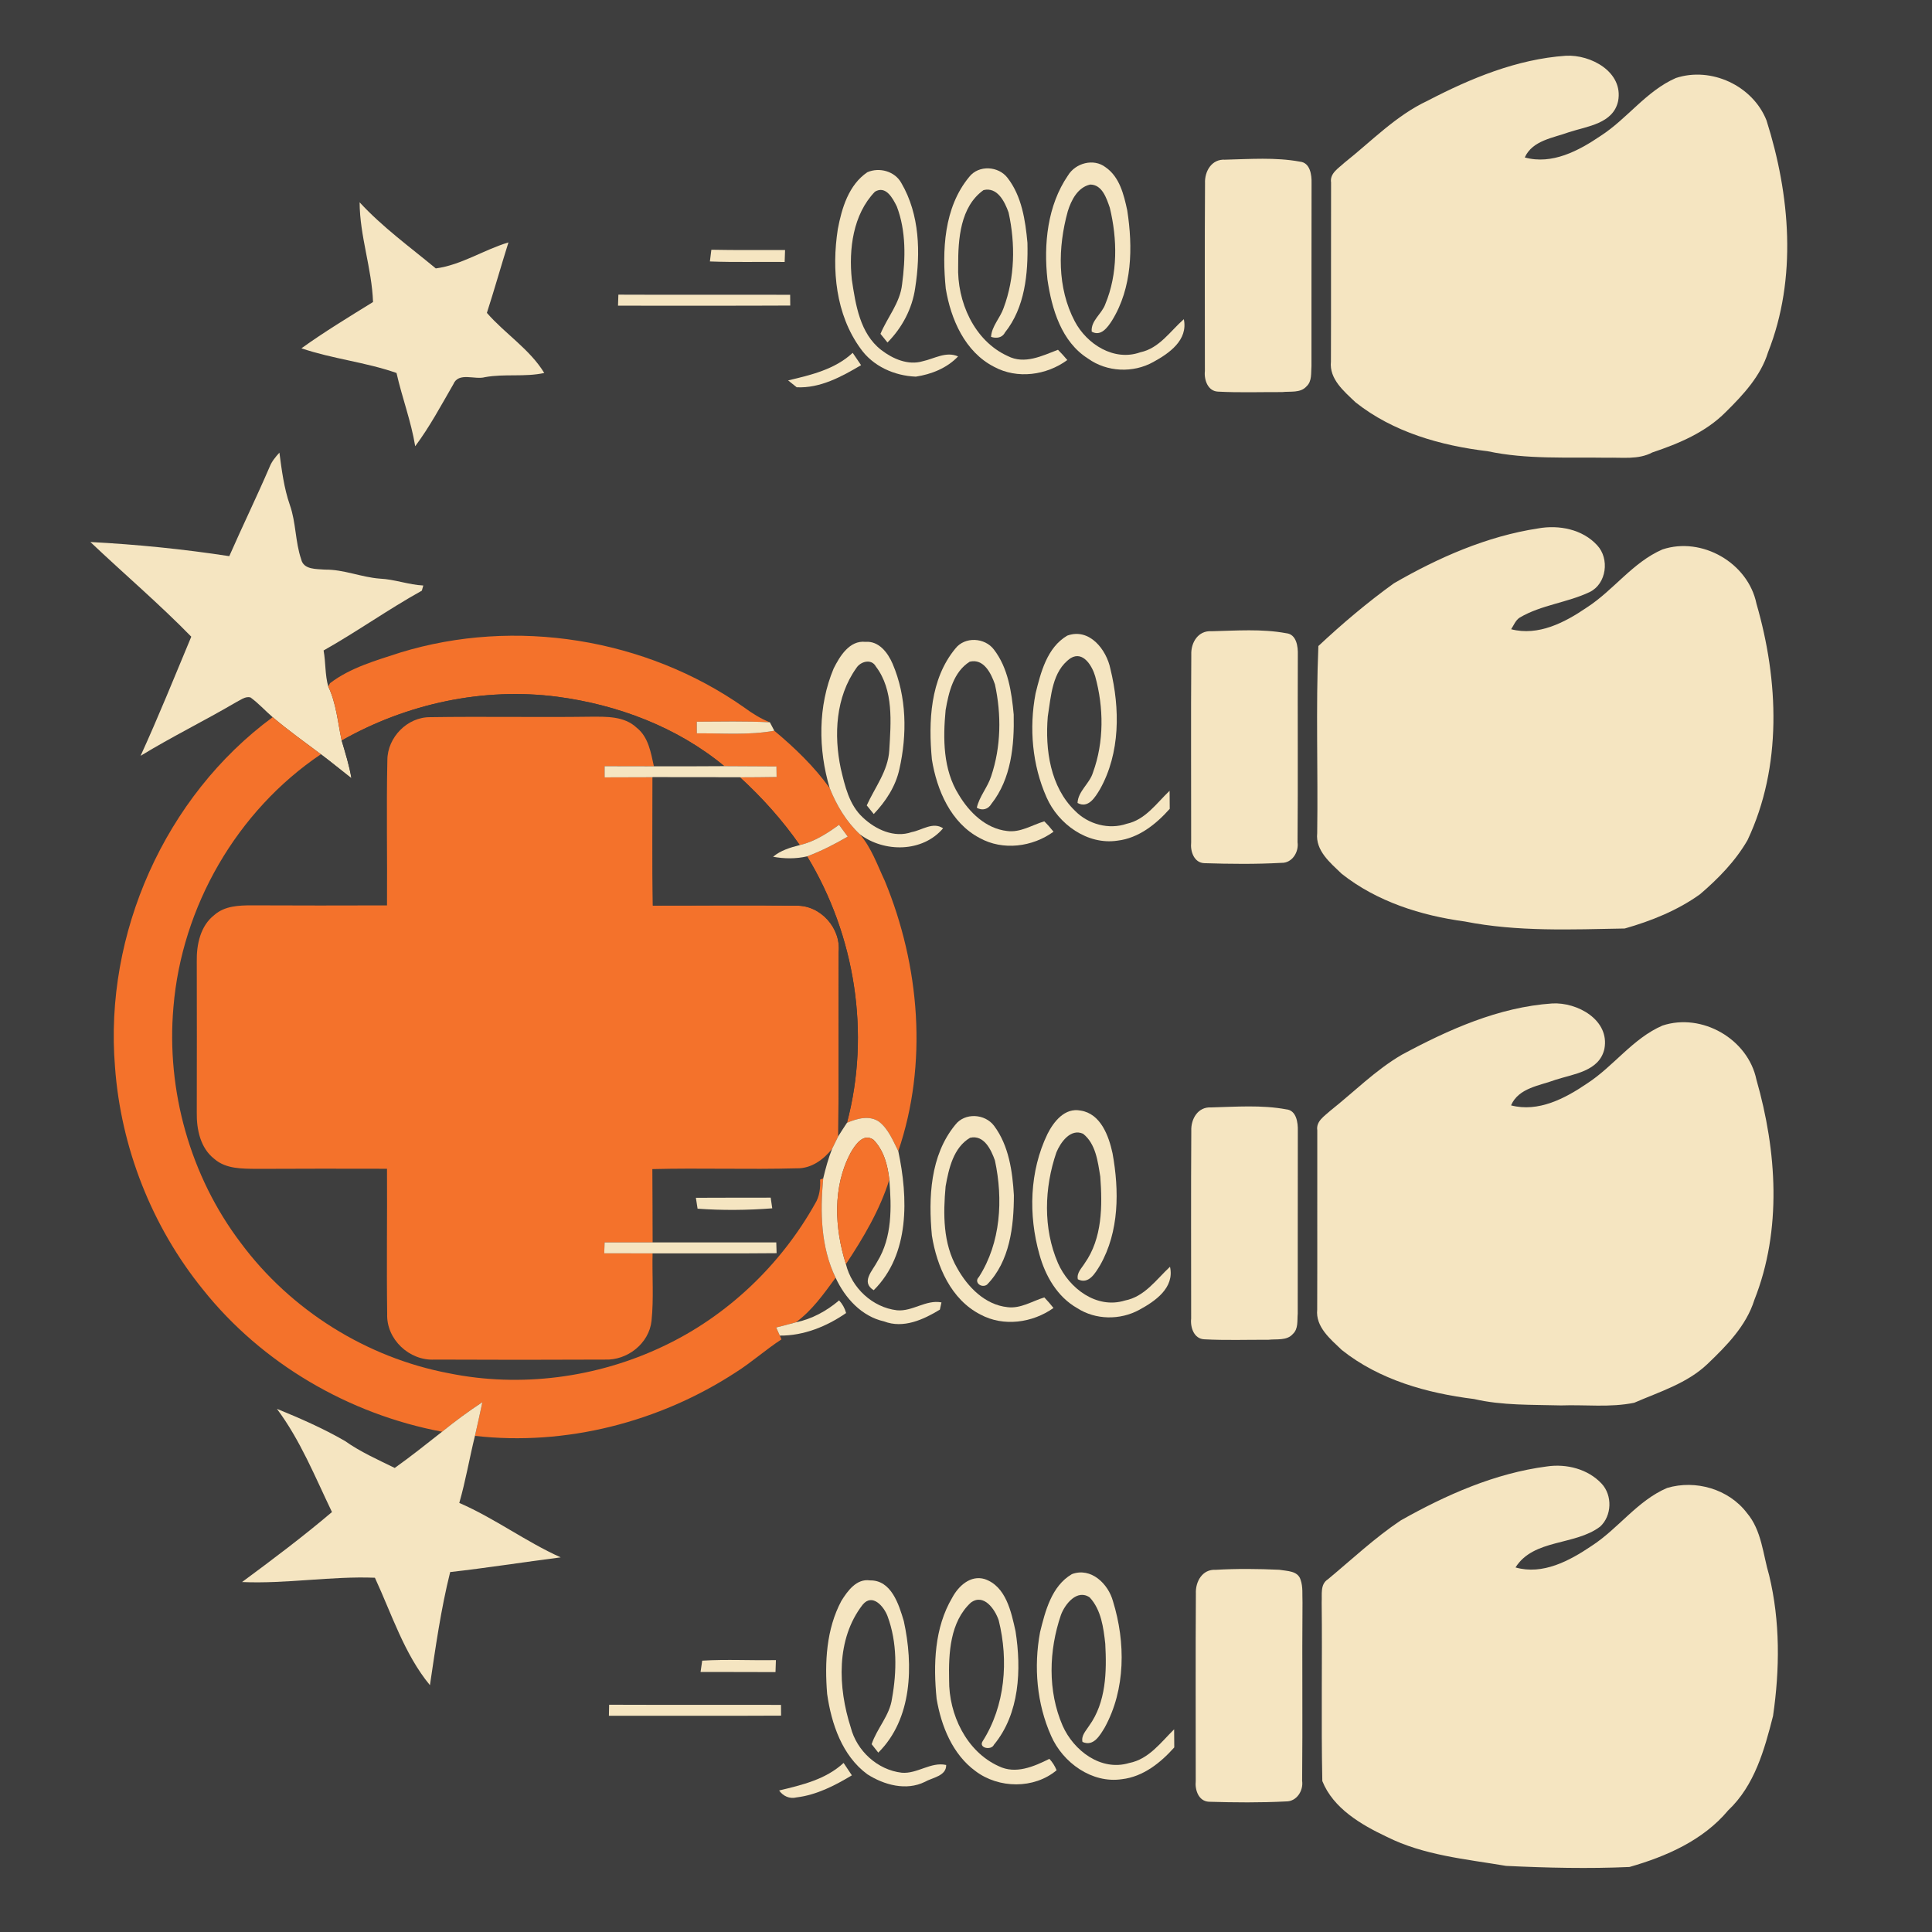 <?xml version="1.0" encoding="UTF-8" standalone="no"?>
<svg
   xmlns:dc="http://purl.org/dc/elements/1.1/"
   xmlns:cc="http://creativecommons.org/ns#"
   xmlns:rdf="http://www.w3.org/1999/02/22-rdf-syntax-ns#"
   xmlns:svg="http://www.w3.org/2000/svg"
   xmlns="http://www.w3.org/2000/svg"
   xmlns:sodipodi="http://sodipodi.sourceforge.net/DTD/sodipodi-0.dtd"
   xmlns:inkscape="http://www.inkscape.org/namespaces/inkscape"
   width="1280"
   height="1280"
   viewBox="0 0 1024 1024"
   version="1.1"
   id="svg3136"
   inkscape:version="0.47 r22583"
   sodipodi:docname="assist_heavy.svg">
  <defs
     id="defs3224">
    <inkscape:perspective
       sodipodi:type="inkscape:persp3d"
       inkscape:vp_x="0 : 263.75 : 1"
       inkscape:vp_y="0 : 1000 : 0"
       inkscape:vp_z="527.5 : 263.75 : 1"
       inkscape:persp3d-origin="263.75 : 175.83333 : 1"
       id="perspective3228" />
  </defs>
  <sodipodi:namedview
     pagecolor="#ffffff"
     bordercolor="#666666"
     borderopacity="1"
     objecttolerance="10"
     gridtolerance="10"
     guidetolerance="10"
     inkscape:pageopacity="0"
     inkscape:pageshadow="2"
     inkscape:window-width="1280"
     inkscape:window-height="738"
     id="namedview3222"
     showgrid="false"
     inkscape:zoom="0.44739336"
     inkscape:cx="263.75"
     inkscape:cy="263.75"
     inkscape:window-x="-8"
     inkscape:window-y="-8"
     inkscape:window-maximized="1"
     inkscape:current-layer="svg3136" />
  <path
     d="m 0,0 1024,0 0,1024 L 0,1024 0,0 z"
     id="path3138"
     style="fill:#3e3e3e" />
  <path
     d="m 756.668,53.384 c 22.785,-11.866 47.318,-22.033 73.184,-23.829 13.249,-0.776 30.696,8.59 27.784,24.023 -2.596,11.963 -16.331,13.322 -25.964,16.452 -8.372,3.082 -19.388,4.319 -23.513,13.419 14.438,4.004 28.609,-3.543 40.208,-11.429 14.147,-9.124 24.168,-23.78 39.868,-30.671 18.733,-6.163 40.742,4.052 48.045,22.445 12.521,39.48 16.331,83.691 0.825,122.904 -3.907,12.667 -13.2,22.591 -22.421,31.691 -10.604,10.725 -24.872,16.719 -38.946,21.426 -7.401,3.955 -16.015,2.548 -24.023,2.791 -21.087,-0.364 -42.464,0.995 -63.211,-3.446 -24.872,-2.96 -50.132,-10.119 -70.03,-25.915 -6.042,-5.775 -14.025,-12.303 -13.055,-21.62 0.121,-31.618 -0.024,-63.236 0.073,-94.853 -0.776,-4.926 3.955,-7.595 6.988,-10.458 14.389,-11.38 27.347,-25.066 44.187,-32.928 z"
     id="path3140"
     style="fill:#f5e5c1" />
  <path
     d="m 649.294,84.638 c 13.2,-0.315 26.668,-1.359 39.722,1.043 5.387,0.534 6.26,7.013 6.139,11.356 -0.073,32.322 -0.024,64.667 -0.049,96.989 -0.315,3.664 0.388,7.983 -2.621,10.75 -3.227,3.664 -8.614,2.524 -12.909,3.033 -11.332,-0.049 -22.688,0.364 -33.996,-0.243 -5.435,-0.218 -7.474,-6.309 -6.964,-10.944 0,-33.147 -0.146,-66.317 0.073,-99.464 -0.291,-6.333 3.518,-12.958 10.604,-12.521 z"
     id="path3142"
     style="fill:#f5e5c1" />
  <path
     d="m 566.039,93.009 c 4.004,-6.624 13.589,-9.221 19.898,-4.392 7.474,5.144 9.73,14.535 11.526,22.882 3.033,19.582 2.669,41.033 -8.056,58.358 -2.305,3.616 -5.896,8.687 -10.774,5.921 -0.582,-5.824 5.435,-9.439 7.207,-14.608 6.697,-16.015 6.406,-34.457 2.378,-51.103 -1.747,-4.974 -4.004,-12.23 -10.386,-12.254 -6.6,1.456 -10.07,8.274 -11.89,14.195 -5.266,19.048 -5.702,40.523 3.737,58.358 6.43,12.133 20.82,21.305 34.7,16.355 10.07,-2.111 15.845,-11.186 23.076,-17.544 2.305,11.089 -7.741,18.078 -16.185,22.688 -10.677,5.969 -24.581,5.363 -34.554,-1.796 -14.171,-8.93 -19.242,-26.255 -21.548,-41.906 -2.063,-18.757 -0.024,-39.237 10.871,-55.155 z"
     id="path3144"
     style="fill:#f5e5c1" />
  <path
     d="m 459.708,91.286 c 6.358,-2.791 14.656,-0.534 18.053,5.775 9.706,16.598 10.216,37.005 7.304,55.568 -1.553,10.968 -6.916,21.062 -14.681,28.9 -0.922,-1.14 -2.791,-3.421 -3.713,-4.586 3.688,-8.808 10.386,-16.403 11.453,-26.255 1.82,-13.637 2.184,-28.196 -2.791,-41.251 -2.135,-4.295 -5.799,-11.308 -11.599,-7.838 -11.647,12.06 -13.928,30.526 -12.254,46.541 1.99,13.273 4.271,28.609 15.603,37.369 6.091,4.683 14.195,8.25 21.912,5.969 6.212,-1.335 12.424,-5.411 18.806,-2.572 -5.824,6.163 -14.122,9.488 -22.397,10.725 -11.332,-0.437 -22.761,-5.508 -29.385,-14.996 -13.079,-18.029 -15.287,-41.712 -11.963,-63.187 2.111,-11.162 5.751,-23.44 15.651,-30.162 z"
     id="path3146"
     style="fill:#f5e5c1" />
  <path
     d="m 513.723,93.737 c 4.999,-6.406 15.506,-5.775 20.31,0.558 7.522,9.706 9.439,22.47 10.531,34.384 0.388,16.403 -1.31,34.311 -11.939,47.584 -1.456,2.863 -4.586,3.203 -7.352,2.281 0.364,-5.702 4.853,-10.022 6.649,-15.287 6.018,-16.088 6.309,-33.972 2.645,-50.642 -2.038,-5.702 -5.896,-13.637 -13.273,-11.866 -12.375,8.808 -13.492,26.085 -13.443,40.014 -0.704,18.927 8.347,39.82 26.279,47.948 8.905,4.586 18.199,-0.121 26.619,-3.324 1.723,1.723 3.373,3.543 4.95,5.435 -11.041,8.105 -26.522,10.24 -38.776,3.616 -15.433,-7.862 -22.979,-25.187 -25.649,-41.494 -1.99,-20.14 -1.092,-42.877 12.448,-59.208 z"
     id="path3148"
     style="fill:#f5e5c1" />
  <path
     d="m 190.605,107.229 c 12.108,13.152 26.668,23.683 40.378,35.039 13.492,-1.796 25.454,-9.876 38.509,-13.783 -3.907,12.424 -7.425,24.945 -11.429,37.344 9.633,11.089 22.737,19.242 30.405,31.86 -10.337,2.257 -20.965,0.315 -31.375,2.208 -5.46,1.553 -14.074,-2.912 -16.84,3.81 -6.43,11.114 -12.497,22.518 -20.189,32.807 -2.16,-13.249 -6.964,-25.77 -9.9,-38.825 -16.476,-5.775 -33.874,-7.449 -50.399,-13.079 12.23,-8.784 25.139,-16.598 37.951,-24.532 -0.631,-17.835 -7.037,-34.869 -7.11,-52.85 z"
     id="path3150"
     style="fill:#f5e5c1" />
  <path
     d="m 376.259,138.58 c 0.194,-1.553 0.582,-4.659 0.776,-6.212 13.006,0.267 26.037,0.121 39.067,0.146 -0.073,2.111 -0.146,4.222 -0.218,6.333 -13.2,-0.146 -26.425,0.243 -39.625,-0.267 z"
     id="path3152"
     style="fill:#f5e5c1" />
  <path
     d="m 327.753,156.172 c 30.332,0.146 60.688,-0.024 91.044,0.073 0,1.432 0.024,4.271 0.049,5.702 -30.429,0.17 -60.858,0.024 -91.286,0.073 0.049,-1.456 0.146,-4.392 0.194,-5.848 z"
     id="path3154"
     style="fill:#f5e5c1" />
  <path
     d="m 417.705,201.621 c 12.133,-2.863 24.799,-5.824 34.238,-14.608 1.48,2.16 2.985,4.344 4.441,6.527 -10.337,6.139 -21.742,12.327 -34.117,11.72 -1.14,-0.898 -3.421,-2.742 -4.562,-3.64 z"
     id="path3156"
     style="fill:#f5e5c1" />
  <path
     d="m 142.923,247.41 c 1.14,-2.888 3.13,-5.241 5.169,-7.498 1.238,9.342 2.427,18.781 5.533,27.735 3.3,9.318 2.815,19.461 6.018,28.803 1.262,5.605 8.129,5.071 12.594,5.46 9.973,-0.121 19.267,4.052 29.143,4.78 7.813,0.364 15.19,3.252 22.979,3.64 -0.194,0.679 -0.582,2.063 -0.776,2.742 -17.787,9.876 -34.36,21.718 -52.074,31.691 1.165,6.309 0.704,12.933 2.475,19.097 4.295,9.002 5.023,19.024 7.11,28.633 1.941,6.6 4.028,13.2 5.169,19.995 -5.411,-4.222 -10.701,-8.59 -16.185,-12.715 -8.566,-6.455 -17.374,-12.667 -25.551,-19.655 -4.004,-3.421 -7.522,-7.425 -11.842,-10.507 -2.888,-0.631 -5.314,1.529 -7.741,2.693 -16.622,9.755 -33.972,18.248 -50.424,28.293 9.488,-20.795 18.053,-42.028 26.862,-63.139 -17.01,-17.423 -35.767,-33.389 -53.481,-50.181 24.605,1.286 49.259,3.761 73.621,7.498 6.964,-15.87 14.559,-31.448 21.402,-47.366 z"
     id="path3158"
     style="fill:#f5e5c1" />
  <path
     d="m 738.833,309.141 c 23.659,-13.661 49.234,-24.921 76.387,-29.07 11.041,-1.99 23.562,0.413 31.351,8.978 6.6,7.061 4.974,20.334 -3.955,24.726 -11.914,5.678 -25.624,6.794 -37.102,13.54 -2.257,1.432 -3.155,4.077 -4.586,6.188 14.462,3.761 28.56,-3.616 40.159,-11.55 14.195,-9.172 24.265,-23.901 40.062,-30.744 20.917,-6.94 45.401,7.134 49.817,28.779 11.793,40.717 13.71,86.263 -4.756,125.331 -6.382,11.065 -15.481,20.359 -25.139,28.633 -11.939,8.59 -25.867,14.171 -39.917,18.175 -28.245,0.51 -56.902,1.796 -84.759,-3.713 -23.295,-3.155 -46.662,-10.555 -65.274,-25.285 -6.018,-5.799 -13.977,-12.254 -12.982,-21.548 0.485,-33.049 -0.776,-66.196 0.631,-99.173 12.642,-11.842 25.988,-23.125 40.062,-33.268 z"
     id="path3160"
     style="fill:#f5e5c1" />
  <path
     d="m 642.135,334.571 c 13.128,-0.315 26.571,-1.359 39.577,1.043 5.484,0.534 6.309,7.11 6.163,11.502 -0.146,33.098 0.121,66.196 -0.146,99.294 0.752,5.193 -2.888,11.114 -8.566,10.919 -13.589,0.752 -27.25,0.607 -40.863,0.17 -5.484,-0.218 -7.474,-6.333 -6.964,-10.992 0.024,-33.195 -0.17,-66.366 0.073,-99.537 -0.267,-6.382 3.664,-12.885 10.725,-12.4 z"
     id="path3162"
     style="fill:#f5e5c1" />
  <path
     d="m 212.104,345.879 c 60.979,-18.709 130.135,-7.595 182.306,29.07 4.222,3.106 8.711,5.945 13.637,7.886 -12.909,-0.679 -25.843,-0.364 -38.752,-0.315 0,1.529 0.024,4.61 0.024,6.163 13.71,-0.097 27.517,1.092 41.081,-1.383 10.798,9.051 21.159,18.951 29.361,30.429 3.64,9.124 8.736,17.665 15.942,24.435 6.188,7.158 9.294,16.306 13.273,24.751 18.539,44.915 22.907,96.916 7.134,143.214 -2.791,-5.484 -5.144,-11.623 -10.119,-15.554 -5.144,-3.64 -11.793,-1.747 -17.083,0.534 12.594,-47.415 4.295,-99.415 -21.111,-141.225 7.498,-2.766 14.608,-6.479 21.523,-10.458 -1.553,-2.087 -3.082,-4.174 -4.61,-6.26 -6.358,4.61 -13.079,8.954 -20.82,10.75 -9.148,-13.152 -19.873,-25.09 -31.666,-35.913 6.479,0 12.933,-0.073 19.388,-0.17 -0.024,-1.407 -0.049,-4.198 -0.073,-5.605 -9.221,-0.049 -18.417,-0.121 -27.638,-0.146 -24.969,-20.698 -56.538,-32.564 -88.496,-36.786 -39.334,-5.144 -79.93,3.688 -114.314,23.198 -2.087,-9.609 -2.815,-19.631 -7.11,-28.633 l 0.946,-1.771 c 10.871,-8.299 24.362,-12.011 37.175,-16.209 z"
     id="path3164"
     style="fill:#f4722b" />
  <path
     d="m 548.859,367.597 c 2.766,-11.235 6.091,-24.387 16.792,-30.696 11.744,-4.295 20.844,7.425 22.907,17.714 5.096,20.917 5.241,44.503 -5.557,63.721 -2.524,4.174 -6.139,10.361 -11.89,7.255 0.291,-6.285 6.43,-10.264 8.177,-16.136 5.921,-16.185 5.751,-34.481 1.189,-50.982 -1.553,-5.411 -6.406,-13.71 -13.055,-9.609 -9.876,6.867 -10.337,20.213 -12.084,30.963 -1.456,17.447 1.31,37.296 14.486,49.962 6.964,7.11 17.908,10.094 27.396,6.819 9.9,-2.135 15.773,-10.919 22.688,-17.471 0.024,3.179 0.049,6.382 0.073,9.561 -7.255,8.153 -16.5,15.554 -27.687,16.864 -15.942,2.427 -31.399,-8.76 -37.611,-22.979 -7.595,-17.107 -9.294,-36.665 -5.824,-54.985 z"
     id="path3166"
     style="fill:#f5e5c1" />
  <path
     d="m 441.849,354.323 c 3.252,-6.503 8.42,-15.069 16.889,-14.122 7.11,-0.582 11.866,5.799 14.365,11.623 7.498,17.495 7.741,37.466 3.591,55.835 -1.99,9.148 -7.231,17.107 -13.589,23.804 -0.922,-1.14 -2.791,-3.446 -3.713,-4.586 4.319,-9.561 11.283,-18.223 11.939,-29.167 0.874,-14.802 2.427,-31.933 -7.11,-44.454 -2.378,-4.343 -8.226,-2.669 -10.41,0.922 -10.871,15.239 -11.939,35.355 -8.177,53.19 2.184,9.197 4.441,19.267 11.696,25.915 6.722,6.382 16.67,10.992 25.915,7.741 5.484,-1.019 11.211,-5.605 16.622,-2.014 -10.822,12.812 -31.181,12.958 -44.163,3.155 -7.207,-6.77 -12.303,-15.311 -15.942,-24.435 -6.139,-20.529 -6.285,-43.484 2.087,-63.406 z"
     id="path3168"
     style="fill:#f5e5c1" />
  <path
     d="m 506.37,343.744 c 4.999,-6.455 15.578,-5.872 20.407,0.51 7.522,9.73 9.415,22.543 10.507,34.457 0.364,16.306 -1.31,34.093 -11.817,47.342 -1.674,2.888 -4.829,3.785 -7.741,2.063 1.359,-6.018 5.727,-10.798 7.595,-16.646 5.29,-15.627 5.508,-32.71 2.014,-48.749 -2.014,-5.775 -5.896,-13.831 -13.37,-12.011 -8.614,5.411 -11.138,16.258 -12.764,25.624 -1.432,15.117 -1.407,31.569 6.964,44.891 5.557,9.318 14.317,17.932 25.6,19.218 7.037,0.971 13.225,-3.179 19.728,-5.12 1.747,1.723 3.373,3.567 4.902,5.508 -11.186,8.105 -26.838,10.143 -39.116,3.349 -15.311,-8.032 -22.737,-25.357 -25.357,-41.639 -1.868,-20.019 -0.971,-42.586 12.448,-58.795 z"
     id="path3170"
     style="fill:#f5e5c1" />
  <path
     d="m 181.093,392.493 c 34.384,-19.509 74.98,-28.342 114.314,-23.198 31.958,4.222 63.527,16.088 88.496,36.786 -12.448,0.097 -24.872,0.097 -37.32,0.073 -1.626,-7.304 -2.888,-15.554 -9.172,-20.48 -6.527,-6.163 -16.015,-5.824 -24.362,-5.799 -28.318,0.388 -56.66,-0.194 -84.977,0.243 -12.157,-0.146 -22.737,10.701 -22.761,22.761 -0.558,25.649 0,51.321 -0.194,76.994 -23.853,0.097 -47.706,0.073 -71.559,-0.024 -6.867,0 -14.438,0.267 -19.898,5.071 -7.425,5.727 -9.512,15.627 -9.366,24.532 0.049,26.74 0.073,53.481 0,80.197 -0.146,8.93 1.893,18.878 9.342,24.629 6.115,5.314 14.632,5.144 22.251,5.241 23.076,-0.121 46.153,-0.097 69.229,-0.049 0.146,25.624 -0.267,51.273 0.097,76.897 -0.534,13.492 11.793,24.993 25.115,24.241 30.089,0.146 60.178,0.146 90.267,0 11.866,0.51 23.44,-8.517 24.726,-20.529 1.238,-11.866 0.267,-23.853 0.558,-35.767 21.912,-0.049 43.823,0.121 65.735,-0.097 -0.024,-1.432 -0.121,-4.271 -0.17,-5.702 -21.839,0 -43.702,0 -65.541,0 -0.073,-12.958 -0.024,-25.915 -0.146,-38.873 25.503,-0.655 51.03,0.291 76.509,-0.413 7.692,0.194 14.171,-4.562 18.757,-10.313 -2.014,5.096 -3.446,10.361 -4.707,15.675 -0.413,0.146 -1.238,0.461 -1.65,0.607 0.218,4.416 -0.267,8.954 -2.669,12.788 -18.296,32.613 -46.638,59.62 -80.513,75.587 -35.064,16.695 -75.562,22.033 -113.659,14.268 -43.605,-8.274 -83.74,-33.413 -110.189,-69.059 -26.813,-35.306 -39.553,-80.804 -35.719,-124.894 4.392,-53.384 33.656,-104.147 78.159,-134.115 5.484,4.125 10.774,8.493 16.185,12.715 -1.14,-6.794 -3.227,-13.395 -5.169,-19.995 z"
     id="path3172"
     style="fill:#3e3e3e" />
  <path
     d="m 60.955,565.481 c -5.824,-70.515 26.449,-143.311 83.57,-185.363 8.177,6.988 16.986,13.2 25.551,19.655 -44.503,29.968 -73.767,80.731 -78.159,134.115 -3.834,44.09 8.905,89.588 35.719,124.894 26.449,35.646 66.584,60.785 110.189,69.059 38.097,7.765 78.596,2.427 113.659,-14.268 33.874,-15.967 62.216,-42.974 80.513,-75.587 2.402,-3.834 2.888,-8.372 2.669,-12.788 0.413,-0.146 1.238,-0.461 1.65,-0.607 -1.65,17.762 -1.335,36.253 6.576,52.632 -6.26,8.517 -12.472,17.398 -21.111,23.659 -3.446,0.971 -6.916,1.82 -10.386,2.718 0.485,1.068 1.432,3.227 1.917,4.295 l 0.874,2.014 c -8.347,5.411 -15.773,12.133 -24.193,17.447 -40.45,26.376 -90.17,39.189 -138.264,33.68 1.359,-5.945 2.693,-11.866 3.931,-17.835 -7.377,4.853 -14.486,10.094 -21.354,15.651 -49.356,-9.294 -95.46,-36.083 -126.811,-75.465 C 80.488,650.046 64.061,608.285 60.955,565.481 z"
     id="path3174"
     style="fill:#f4722b" />
  <path
     d="m 205.31,402.878 c 0.024,-12.06 10.604,-22.907 22.761,-22.761 28.318,-0.437 56.66,0.146 84.977,-0.243 8.347,-0.024 17.835,-0.364 24.362,5.799 6.285,4.926 7.547,13.176 9.172,20.48 -8.711,0 -17.423,0 -26.134,-0.049 0,1.48 0,4.441 0,5.921 8.469,-0.049 16.962,-0.073 25.454,-0.073 -0.024,22.688 -0.218,45.352 0.121,68.04 25.382,0 50.787,-0.315 76.145,0.049 12.764,-0.267 23.61,11.939 22.324,24.557 -0.17,32.54 0.17,65.104 -0.194,97.644 -1.092,2.232 -2.208,4.441 -3.276,6.673 -4.586,5.751 -11.065,10.507 -18.757,10.313 -25.479,0.704 -51.006,-0.243 -76.509,0.413 0.121,12.958 0.073,25.915 0.146,38.873 -8.493,0 -16.962,-0.024 -25.454,-0.024 -0.049,1.456 -0.146,4.368 -0.194,5.799 8.541,0.024 17.083,0.049 25.624,0.024 -0.291,11.914 0.679,23.901 -0.558,35.767 -1.286,12.011 -12.861,21.038 -24.726,20.529 -30.089,0.146 -60.178,0.146 -90.267,0 -13.322,0.752 -25.649,-10.75 -25.115,-24.241 -0.364,-25.624 0.049,-51.273 -0.097,-76.897 -23.076,-0.049 -46.153,-0.073 -69.229,0.049 -7.619,-0.097 -16.137,0.073 -22.251,-5.241 -7.449,-5.751 -9.488,-15.7 -9.342,-24.629 0.073,-26.716 0.049,-53.457 0,-80.197 -0.146,-8.905 1.941,-18.806 9.366,-24.532 5.46,-4.805 13.031,-5.071 19.898,-5.071 23.853,0.097 47.706,0.121 71.559,0.024 0.194,-25.673 -0.364,-51.346 0.194,-76.994 z"
     id="path3176"
     style="fill:#f4722b" />
  <path
     d="m 369.295,382.52 c 12.909,-0.049 25.843,-0.364 38.752,0.315 0.582,1.116 1.771,3.349 2.354,4.465 -13.564,2.475 -27.371,1.286 -41.081,1.383 0,-1.553 -0.024,-4.635 -0.024,-6.163 z"
     id="path3178"
     style="fill:#f5e5c1" />
  <path
     d="m 320.449,406.106 c 8.711,0.049 17.423,0.049 26.134,0.049 12.448,0.024 24.872,0.024 37.32,-0.073 9.221,0.024 18.417,0.097 27.638,0.146 0.024,1.407 0.049,4.198 0.073,5.605 -6.455,0.097 -12.909,0.17 -19.388,0.17 -15.433,-0.049 -30.89,-0.049 -46.323,-0.049 -8.493,0 -16.986,0.024 -25.454,0.073 0,-1.48 0,-4.441 0,-5.921 z"
     id="path3180"
     style="fill:#f5e5c1" />
  <path
     d="m 345.903,411.954 c 15.433,0 30.89,0 46.323,0.049 11.793,10.822 22.518,22.761 31.666,35.913 -5.023,1.286 -10.094,2.791 -14.147,6.188 5.969,1.092 12.108,1.165 18.053,-0.218 25.406,41.809 33.705,93.81 21.111,141.225 -1.553,2.378 -3.13,4.732 -4.61,7.134 0.364,-32.54 0.024,-65.104 0.194,-97.644 1.286,-12.618 -9.561,-24.823 -22.324,-24.557 -25.357,-0.364 -50.763,-0.049 -76.145,-0.049 -0.34,-22.688 -0.146,-45.352 -0.121,-68.04 z"
     id="path3182"
     style="fill:#3e3e3e" />
  <path
     d="m 423.892,447.915 c 7.741,-1.796 14.462,-6.139 20.82,-10.75 1.529,2.087 3.057,4.174 4.61,6.26 -6.916,3.98 -14.025,7.692 -21.523,10.458 -5.945,1.383 -12.084,1.31 -18.053,0.218 4.052,-3.397 9.124,-4.902 14.147,-6.188 z"
     id="path3184"
     style="fill:#f5e5c1" />
  <path
     d="m 742.958,559.051 c 24.751,-13.322 51.346,-25.26 79.736,-27.202 13.249,-0.752 30.623,8.687 27.663,24.12 -2.693,11.842 -16.258,13.225 -25.867,16.331 -8.42,3.155 -19.582,4.246 -23.61,13.564 14.462,3.785 28.609,-3.64 40.232,-11.55 14.195,-9.172 24.241,-23.901 40.038,-30.744 20.868,-6.916 45.328,7.085 49.793,28.682 10.822,37.83 13.637,79.615 -1.116,116.789 -4.295,13.71 -14.729,24.241 -24.848,33.923 -10.847,10.313 -25.43,14.705 -38.825,20.529 -12.764,2.621 -25.867,0.946 -38.776,1.407 -15.409,-0.437 -31.035,0.121 -46.153,-3.397 -24.872,-3.082 -50.157,-10.143 -70.054,-25.988 -5.994,-5.751 -13.953,-12.181 -13.031,-21.402 0.121,-31.666 -0.024,-63.333 0.049,-94.999 -0.752,-4.877 3.834,-7.571 6.867,-10.386 12.569,-9.949 23.974,-21.548 37.903,-29.677 z"
     id="path3186"
     style="fill:#f5e5c1" />
  <path
     d="m 641.941,586.956 c 13.225,-0.34 26.716,-1.407 39.795,1.019 5.387,0.485 6.26,7.037 6.139,11.38 -0.073,32.297 0,64.619 -0.049,96.94 -0.34,3.64 0.413,7.959 -2.596,10.75 -3.203,3.664 -8.59,2.548 -12.909,3.057 -11.332,-0.049 -22.688,0.364 -33.996,-0.243 -5.508,-0.218 -7.498,-6.333 -6.988,-10.992 0.024,-33.147 -0.146,-66.317 0.073,-99.464 -0.267,-6.309 3.518,-12.885 10.531,-12.448 z"
     id="path3188"
     style="fill:#f5e5c1" />
  <path
     d="m 555.168,601.054 c 3.324,-6.6 9.197,-14.098 17.592,-12.424 10.628,1.626 14.923,13.419 16.913,22.664 3.567,19.728 3.591,41.445 -6.624,59.329 -2.548,4.149 -5.994,10.337 -11.769,7.425 -0.728,-3.421 2.014,-5.848 3.616,-8.469 9.366,-13.225 9.439,-30.405 8.275,-45.934 -1.286,-7.935 -2.378,-17.423 -9.124,-22.737 -6.624,-2.96 -11.939,4.562 -14.147,9.9 -6.43,18.781 -7.134,40.232 0.849,58.674 5.824,13.273 20.407,24.484 35.452,19.825 10.483,-2.014 16.622,-11.114 23.926,-17.908 2.475,11.211 -7.838,18.248 -16.331,22.858 -10.119,5.508 -23.101,5.387 -32.855,-0.922 -10.555,-5.994 -16.913,-17.083 -20.043,-28.512 -5.872,-20.868 -5.241,-44.066 4.271,-63.769 z"
     id="path3190"
     style="fill:#f5e5c1" />
  <path
     d="m 448.91,595.109 c 5.29,-2.281 11.939,-4.174 17.083,-0.534 4.974,3.931 7.328,10.07 10.119,15.554 5.217,24.605 6.212,54.646 -13.031,73.718 -6.94,-4.319 -0.631,-10.289 1.893,-15.166 7.959,-12.909 7.595,-28.803 6.382,-43.387 -0.825,-7.619 -2.888,-15.603 -8.42,-21.208 -5.411,-3.713 -9.658,2.718 -12.036,6.843 -9.73,18.102 -8.59,39.989 -2.548,59.086 3.082,12.618 14.074,22.931 27.056,24.46 8.202,0.776 15.409,-5.775 23.586,-4.174 -0.218,0.946 -0.631,2.863 -0.849,3.834 -8.711,5.29 -19.34,10.191 -29.58,6.236 -11.914,-2.645 -20.723,-12.424 -25.673,-23.149 -7.911,-16.379 -8.226,-34.869 -6.576,-52.632 1.262,-5.314 2.693,-10.58 4.707,-15.675 1.068,-2.232 2.184,-4.441 3.276,-6.673 1.48,-2.402 3.057,-4.756 4.61,-7.134 z"
     id="path3192"
     style="fill:#f5e5c1" />
  <path
     d="m 506.298,596.201 c 5.047,-6.624 15.797,-5.969 20.626,0.558 7.789,10.458 9.706,24.071 10.458,36.738 -0.024,16.549 -2.135,35.039 -14.268,47.415 -2.936,2.038 -7.134,-1.31 -4.246,-4.125 11.599,-18.151 12.885,-41.081 8.469,-61.707 -2.014,-5.702 -5.799,-13.758 -13.176,-12.036 -8.857,5.217 -11.283,16.355 -12.958,25.697 -1.335,14.584 -1.456,30.356 6.139,43.411 5.581,9.997 14.705,19.412 26.668,20.674 6.964,0.874 13.079,-3.227 19.509,-5.169 1.699,1.796 3.324,3.64 4.853,5.605 -11.138,7.911 -26.522,10.07 -38.752,3.446 -15.53,-7.935 -23.076,-25.43 -25.697,-41.858 -1.868,-19.995 -0.946,-42.44 12.375,-58.649 z"
     id="path3194"
     style="fill:#f5e5c1" />
  <path
     d="m 450.9,610.93 c 2.378,-4.125 6.624,-10.555 12.036,-6.843 5.533,5.605 7.595,13.589 8.42,21.208 -5.047,16.064 -13.734,30.744 -23.004,44.721 -6.042,-19.097 -7.183,-40.984 2.548,-59.086 z"
     id="path3196"
     style="fill:#f4722b" />
  <path
     d="m 368.834,634.856 c 13.225,-0.097 26.425,-0.024 39.65,-0.073 0.218,1.407 0.607,4.246 0.825,5.654 -13.152,1.019 -26.425,1.14 -39.577,0.194 -0.218,-1.456 -0.679,-4.344 -0.898,-5.775 z"
     id="path3198"
     style="fill:#f5e5c1" />
  <path
     d="m 320.449,658.49 c 8.493,0 16.962,0.024 25.454,0.024 21.839,0 43.702,0 65.541,0 0.049,1.432 0.146,4.271 0.17,5.702 -21.912,0.218 -43.823,0.049 -65.735,0.097 -8.541,0.024 -17.083,0 -25.624,-0.024 0.049,-1.432 0.146,-4.344 0.194,-5.799 z"
     id="path3200"
     style="fill:#f5e5c1" />
  <path
     d="m 421.781,700.882 c 8.566,-1.771 16.306,-5.994 22.955,-11.647 1.796,1.941 3.033,4.174 3.713,6.697 -10.24,7.11 -22.543,12.084 -35.136,11.963 -0.485,-1.068 -1.432,-3.227 -1.917,-4.295 3.47,-0.898 6.94,-1.747 10.386,-2.718 z"
     id="path3202"
     style="fill:#f5e5c1" />
  <path
     d="m 234.307,758.852 c 6.867,-5.557 13.977,-10.798 21.354,-15.651 -1.238,5.969 -2.572,11.89 -3.931,17.835 -2.912,11.817 -4.926,23.853 -8.299,35.549 18.757,8.129 35.136,20.48 53.748,28.852 -19.534,2.499 -38.995,5.581 -58.577,7.789 -4.926,19.728 -7.741,39.892 -10.725,59.96 -13.589,-16.452 -20.237,-37.684 -29.167,-56.951 -23.368,-0.898 -46.905,3.3 -70.418,2.281 16.185,-11.963 32.322,-24.071 47.657,-37.102 -8.978,-18.66 -16.695,-37.975 -29.167,-54.694 12.254,4.999 24.484,10.361 35.986,16.986 8.226,5.824 17.447,9.925 26.449,14.341 8.566,-6.115 16.816,-12.667 25.09,-19.194 z"
     id="path3204"
     style="fill:#f5e5c1" />
  <path
     d="m 742.424,805.854 c 24.023,-13.54 49.89,-25.018 77.479,-28.609 10.337,-1.529 21.718,1.335 28.973,9.1 5.799,6.188 5.508,17.083 -0.801,22.809 -13.346,10.119 -35.233,6.406 -44.818,21.62 14.414,4.125 28.585,-3.494 40.208,-11.332 14.244,-9.172 24.29,-23.998 40.135,-30.793 15.093,-4.489 32.661,0.558 42.319,13.273 7.862,9.294 8.444,21.839 11.769,33.025 5.896,24.387 5.654,49.841 2.063,74.543 -4.562,17.956 -9.803,36.859 -23.756,50.011 -13.273,15.918 -32.88,24.484 -52.34,30.041 -21.766,0.971 -43.629,0.461 -65.395,-0.582 -21.378,-3.616 -43.605,-5.557 -63.284,-15.433 -13.564,-6.406 -28.342,-15.069 -34.117,-29.531 -0.655,-31.569 0.024,-63.163 -0.34,-94.756 0.267,-4.198 -0.898,-9.512 3.3,-12.181 12.715,-10.555 24.824,-21.984 38.606,-31.205 z"
     id="path3206"
     style="fill:#f5e5c1" />
  <path
     d="m 644.344,832.036 c 11.211,-0.655 22.494,-0.534 33.705,-0.024 4.052,0.728 9.803,0.437 11.283,5.29 1.359,3.834 0.825,7.983 1.019,11.987 -0.267,31.521 0.121,63.066 -0.194,94.587 0.752,5.217 -2.912,11.016 -8.541,10.919 -13.613,0.704 -27.274,0.582 -40.863,0.17 -5.533,-0.267 -7.498,-6.333 -6.988,-11.016 0.024,-33.098 -0.146,-66.22 0.073,-99.318 -0.291,-6.333 3.446,-13.031 10.507,-12.594 z"
     id="path3208"
     style="fill:#f5e5c1" />
  <path
     d="m 551.237,865.134 c 2.791,-11.283 6.115,-24.484 16.889,-30.817 10.167,-3.785 19.291,5.169 21.79,14.414 6.697,21.718 6.746,46.638 -4.416,66.924 -2.548,4.174 -5.945,10.264 -11.769,7.595 -0.752,-3.446 1.893,-5.921 3.518,-8.541 9.027,-12.472 9.366,-28.706 8.566,-43.484 -0.946,-8.541 -2.16,-17.981 -8.25,-24.557 -6.673,-4.61 -13.103,3.543 -15.239,9.245 -6.43,18.83 -7.134,40.305 0.898,58.771 5.848,13.176 20.286,24.265 35.233,19.752 10.434,-2.014 16.767,-10.895 23.853,-17.859 0.024,3.179 0.049,6.382 0.073,9.585 -7.255,8.153 -16.525,15.554 -27.711,16.84 -15.918,2.402 -31.327,-8.736 -37.539,-22.907 -7.644,-17.107 -9.294,-36.641 -5.896,-54.961 z"
     id="path3210"
     style="fill:#f5e5c1" />
  <path
     d="m 445.95,848.488 c 3.3,-5.29 8.032,-11.89 15.142,-10.847 11.332,-0.218 15.336,12.739 17.956,21.62 5.096,23.343 4.538,51.758 -13.54,69.666 -0.874,-1.116 -2.645,-3.349 -3.518,-4.465 2.766,-8.372 9.585,-15.166 10.798,-24.241 2.572,-14.292 2.766,-29.725 -2.329,-43.484 -1.893,-5.217 -8.056,-12.497 -13.225,-6.212 -14.22,18.272 -13.079,43.969 -6.333,65.007 3.179,12.448 14.171,22.567 27.032,24.047 8.202,0.728 15.433,-5.921 23.562,-4.101 0.146,5.872 -7.352,6.673 -11.308,8.954 -9.9,4.877 -21.645,1.626 -30.477,-4.028 -13.37,-9.827 -19.048,-26.765 -21.305,-42.562 -1.359,-16.67 -0.485,-34.336 7.547,-49.356 z"
     id="path3212"
     style="fill:#f5e5c1" />
  <path
     d="m 504.745,846.717 c 3.276,-6.091 9.633,-12.036 17.156,-9.779 11.308,3.834 14.074,17.374 16.355,27.638 3.179,20.262 2.184,43.702 -11.453,60.178 -1.383,3.106 -8.177,1.796 -6.042,-1.771 12.06,-18.878 13.88,-42.853 8.566,-64.206 -1.99,-5.896 -7.959,-14.414 -14.778,-9.342 -11.041,10.216 -11.817,26.886 -11.502,41.009 -0.17,18.199 9.124,37.903 26.279,45.667 8.978,4.416 18.66,0.218 26.862,-3.882 1.65,1.771 2.912,3.785 3.834,6.042 -11.963,10.022 -30.671,9.755 -42.974,0.461 -12.205,-8.905 -18.175,-23.877 -20.626,-38.339 -1.796,-18.102 -1.213,-37.611 8.323,-53.675 z"
     id="path3214"
     style="fill:#f5e5c1" />
  <path
     d="m 372.183,880.179 c 12.982,-0.801 26.037,-0.024 39.067,-0.291 -0.073,2.087 -0.146,4.222 -0.218,6.358 -13.249,-0.097 -26.498,0 -39.722,-0.073 0.218,-1.504 0.655,-4.489 0.874,-5.994 z"
     id="path3216"
     style="fill:#f5e5c1" />
  <path
     d="m 322.851,903.547 c 30.356,0.121 60.736,0 91.092,0.073 0,1.432 0.024,4.271 0.049,5.702 -30.429,0.17 -60.858,0.024 -91.262,0.073 0.024,-1.456 0.097,-4.392 0.121,-5.848 z"
     id="path3218"
     style="fill:#f5e5c1" />
  <path
     d="m 412.949,948.996 c 12.108,-2.912 24.751,-5.848 34.166,-14.608 1.456,2.16 2.936,4.368 4.392,6.576 -9.027,5.435 -18.709,10.41 -29.313,11.696 -3.688,0.922 -7.11,-0.655 -9.245,-3.664 z"
     id="path3220"
     style="fill:#f5e5c1" />
</svg>
